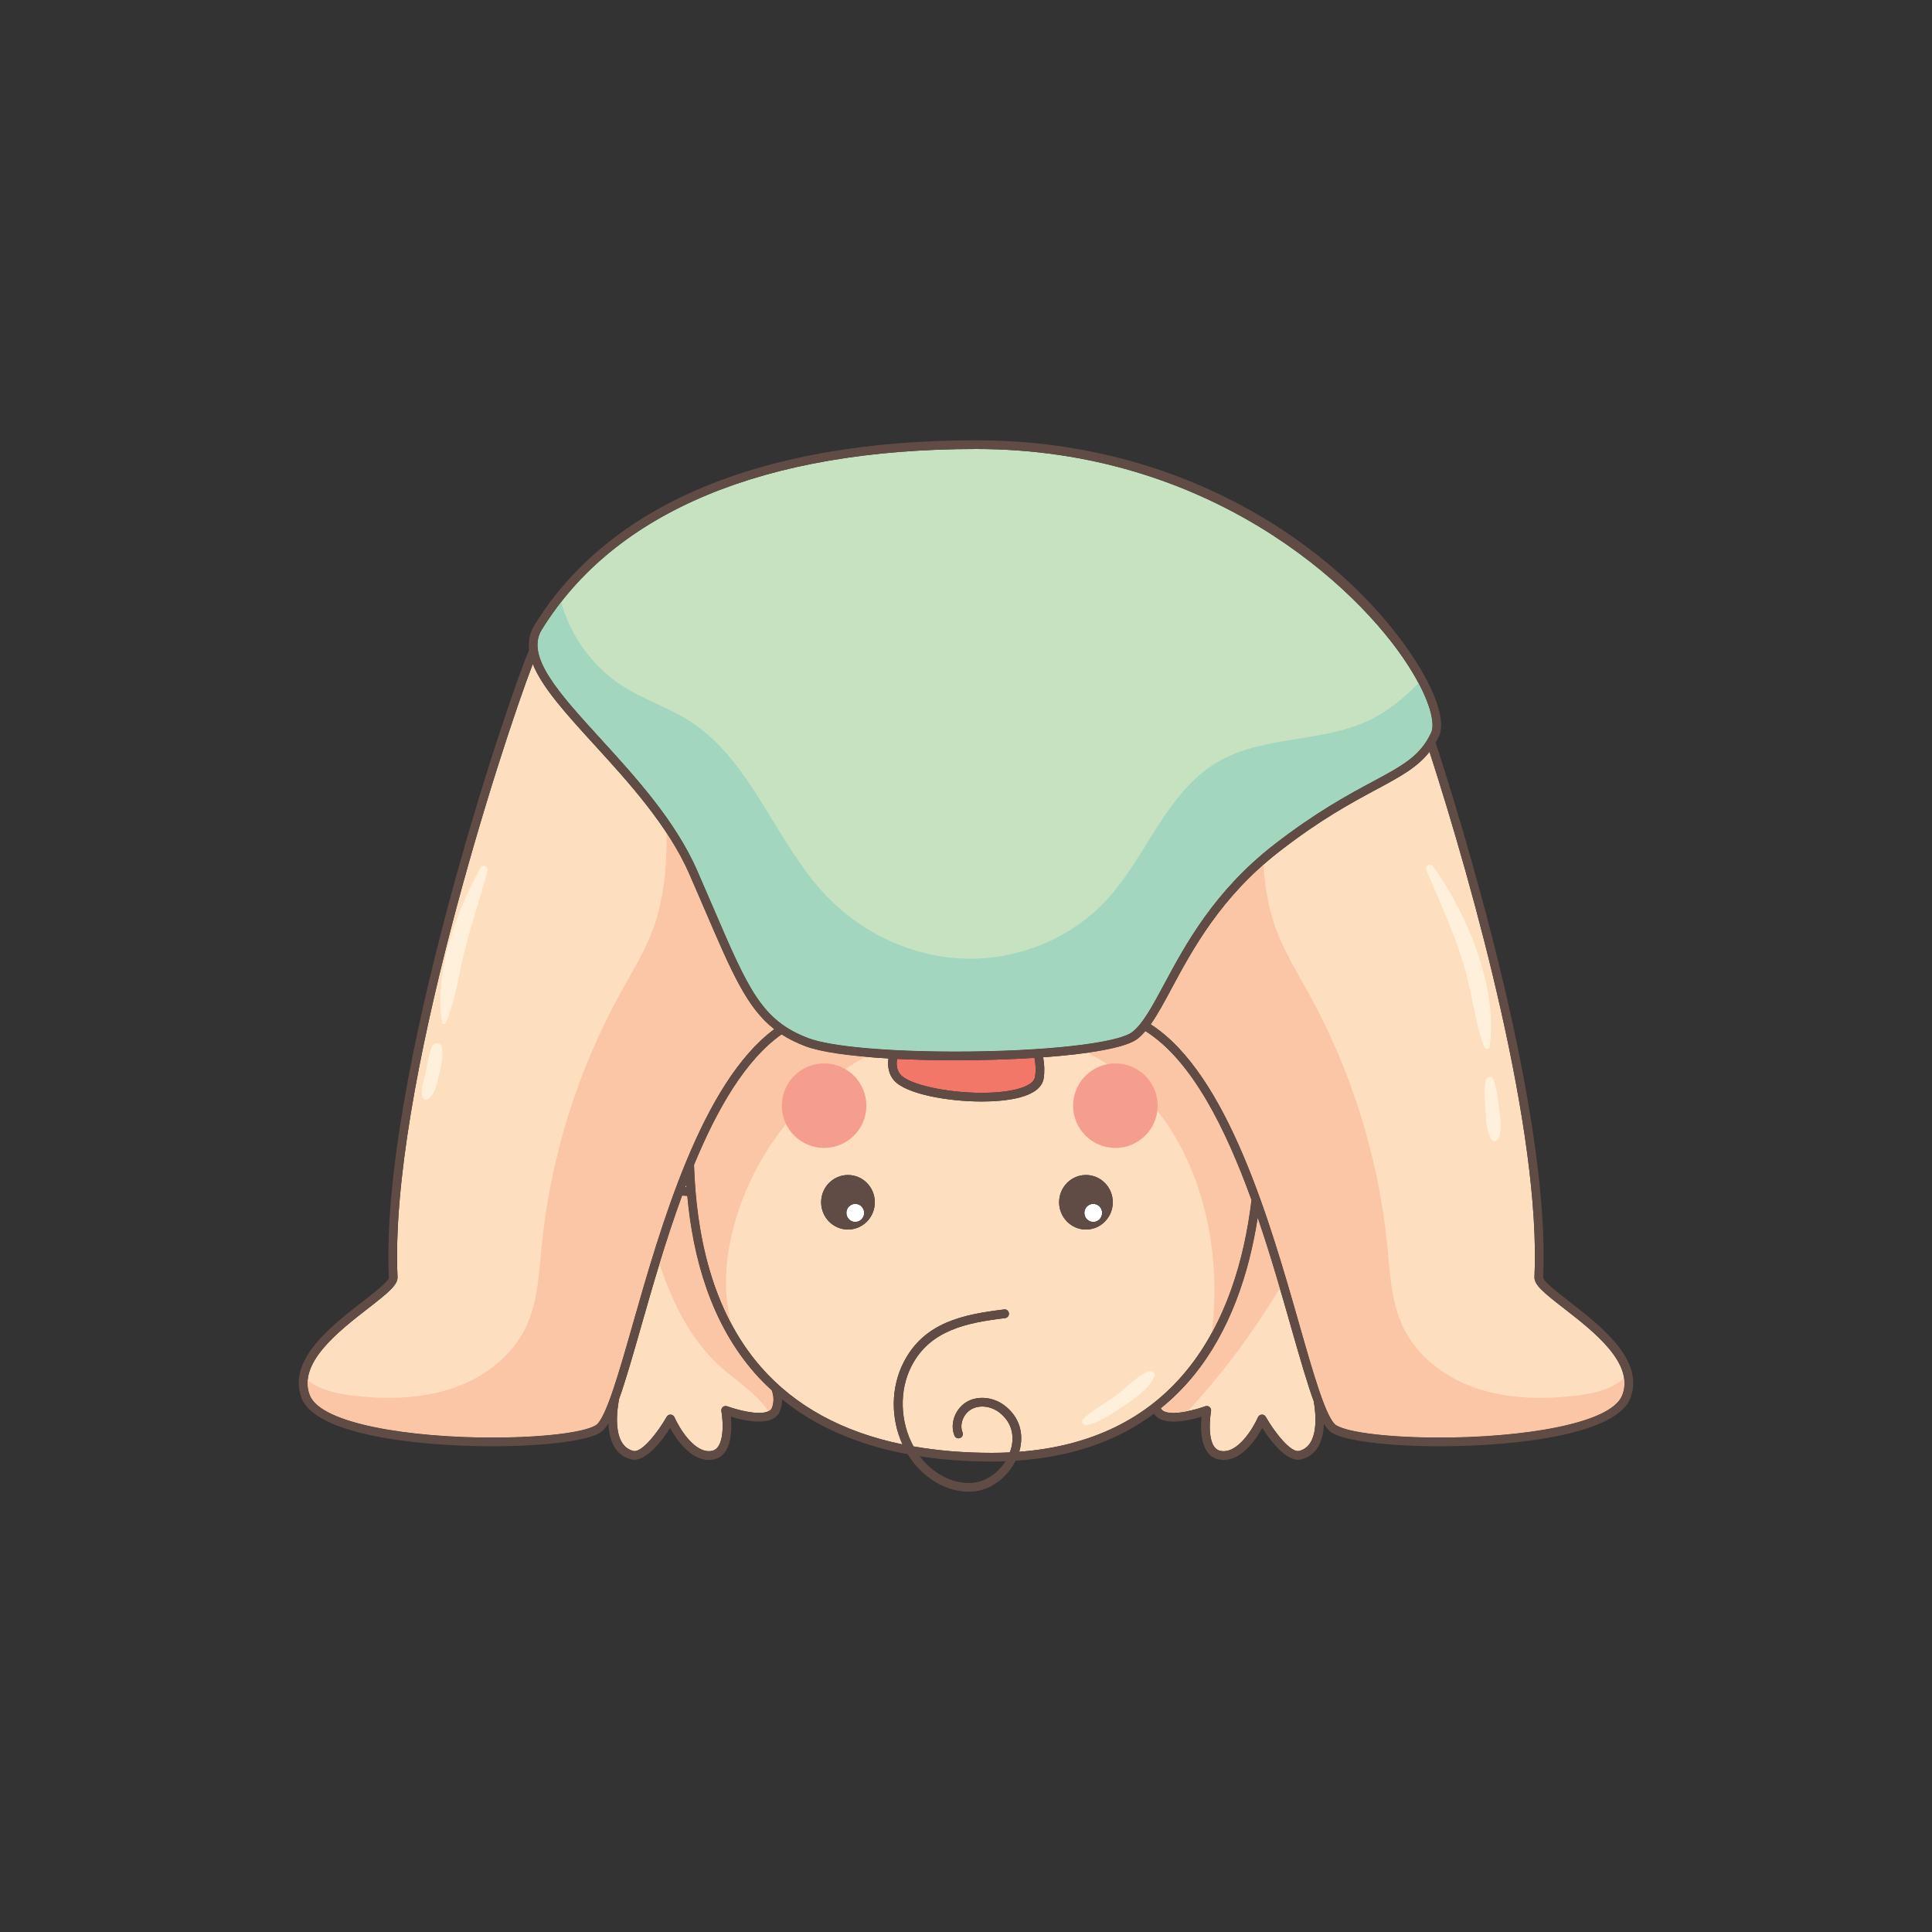 <?xml version="1.0" encoding="utf-8"?>
<!-- Generator: Adobe Illustrator 16.0.0, SVG Export Plug-In . SVG Version: 6.00 Build 0)  -->
<!DOCTYPE svg PUBLIC "-//W3C//DTD SVG 1.1 Tiny//EN" "http://www.w3.org/Graphics/SVG/1.1/DTD/svg11-tiny.dtd">
<svg version="1.1" baseProfile="tiny" id="Layer_1" xmlns="http://www.w3.org/2000/svg" xmlns:xlink="http://www.w3.org/1999/xlink"
	 x="0px" y="0px" width="350px" height="350px" viewBox="0 0 350 350" overflow="scroll" xml:space="preserve">
<rect x="0" y="0" width="350" height="350" fill="#333333" stroke="none"/>
<g>
	<path fill="#FDDFC0" d="M227.851,220.629c-1.577,10.188-5.034,20.516-11.607,28.582c-1.8,2.209-3.789,4.17-5.939,5.912
		c0.118,0.225,0.289,0.41,0.567,0.543c1.806,0.854,6.002-0.365,7.467-0.908c0.267-0.098,0.563-0.049,0.78,0.135
		c0.219,0.182,0.32,0.467,0.27,0.746c-0.012,0.066-1.122,6.635,1.722,7.203c3.112,0.625,5.95-4.189,6.781-6.096
		c0.118-0.273,0.382-0.457,0.681-0.473c0.312-0.035,0.579,0.137,0.728,0.396c1.548,2.717,4.541,6.578,6.048,6.18
		c3.764-0.939,3.006-7.002,2.646-9.002c-1.157-3.17-2.451-7.633-4.119-13.48C232.172,234.4,230.202,227.504,227.851,220.629z"/>
	<path fill="#FDDFC0" d="M136.68,248.707c-7.944-9.082-11.156-20.895-12.177-32.049c-0.302-0.012-0.609-0.029-0.927-0.053
		c-2.996,8.166-5.413,16.627-7.448,23.762c-1.591,5.578-2.841,9.883-3.958,13.02c-0.255,1.234-1.561,8.434,2.559,9.463
		c1.517,0.414,4.502-3.463,6.049-6.18c0.147-0.26,0.43-0.434,0.727-0.396c0.297,0.016,0.562,0.199,0.681,0.471
		c0.832,1.908,3.671,6.697,6.781,6.098c2.392-0.477,2.034-5.486,1.72-7.203c-0.051-0.279,0.051-0.564,0.269-0.746
		c0.217-0.184,0.517-0.234,0.782-0.135c1.465,0.543,5.663,1.764,7.468,0.908c0.343-0.164,0.553-0.387,0.659-0.699
		c0.387-1.143,0.282-2.131-0.066-3.092C138.707,250.873,137.658,249.826,136.68,248.707z"/>
	<path fill="#FDDFC0" d="M124.336,214.576c-0.062,0.16-0.123,0.322-0.184,0.482c0.074,0.004,0.144,0.006,0.216,0.01
		C124.356,214.904,124.347,214.74,124.336,214.576z"/>
	<path fill="#FDDFC0" d="M184.642,263.004c12.959-0.986,23.168-5.941,30.379-14.791c7.029-8.623,10.391-19.934,11.691-30.822
		c-4.688-12.963-10.82-25.301-19.209-30.584c-0.458,0.533-0.926,1.006-1.417,1.389c-2.133,1.66-8.933,2.75-17.107,3.34
		c0.23,1.291,0.278,2.582,0.095,3.793c-0.556,3.674-7.281,4.221-11.243,4.221c-6.072,0-13.697-1.34-15.868-3.82
		c-0.896-1.025-1.229-2.418-1.01-3.98c-6.935-0.4-12.253-1.156-15.001-2.188c-1.645-0.617-3.073-1.328-4.358-2.16
		c-6.565,4.619-11.712,13.592-15.853,23.637c0.401,12.389,3.145,26.363,12.128,36.631c6.193,7.08,14.778,11.762,25.627,13.998
		c-2.146-4.678-2.148-10.336,0.249-14.955c3.722-7.172,10.712-8.584,18.158-9.494c0.432-0.063,0.825,0.254,0.878,0.688
		c0.053,0.43-0.255,0.824-0.687,0.877c-7.011,0.857-13.582,2.166-16.949,8.658c-2.315,4.459-2.079,10.182,0.341,14.59
		c4.397,0.77,9.135,1.168,14.231,1.168c1.089,0,2.154-0.031,3.207-0.082c0.071-0.191,0.157-0.375,0.214-0.572
		c0.769-2.662-0.02-5.107-2.161-6.709c-1.488-1.109-3.461-1.346-4.91-0.586c-1.51,0.793-2.302,2.768-1.695,4.227
		c0.167,0.402-0.022,0.863-0.425,1.031c-0.396,0.162-0.863-0.023-1.031-0.426c-0.918-2.207,0.189-5.059,2.418-6.229
		c1.977-1.037,4.624-0.748,6.587,0.721c2.698,2.016,3.693,5.08,2.731,8.406C184.648,262.988,184.644,262.996,184.642,263.004z
		 M196.73,212.861c2.686,0,4.861,2.213,4.861,4.941c0,2.727-2.176,4.939-4.861,4.939c-2.685,0-4.861-2.213-4.861-4.939
		C191.869,215.074,194.046,212.861,196.73,212.861z M153.619,222.742c-2.685,0-4.862-2.213-4.862-4.939
		c0-2.729,2.177-4.941,4.862-4.941c2.686,0,4.862,2.213,4.862,4.941C158.481,220.529,156.304,222.742,153.619,222.742z"/>
	<path fill="#F27769" d="M173.105,192.074c-3.792,0-7.343-0.086-10.584-0.242c-0.164,0.953-0.102,2.023,0.628,2.859
		c1.556,1.777,8.279,3.281,14.681,3.281c5.618,0,9.419-1.131,9.685-2.881c0.167-1.1,0.118-2.277-0.107-3.453
		C182.81,191.93,177.865,192.074,173.105,192.074C173.105,192.074,173.106,192.074,173.105,192.074z"/>
	<ellipse fill="#FFFFFF" cx="198.054" cy="219.727" rx="1.608" ry="1.635"/>
	<ellipse fill="#FFFFFF" cx="154.942" cy="219.727" rx="1.609" ry="1.635"/>
	<path fill="#FDDFC0" d="M114.61,239.936c5.079-17.805,12.486-43.742,25.638-53.49c-4.945-3.877-7.651-10.162-12.494-21.432
		c-0.877-2.04-1.827-4.25-2.875-6.646c-3.85-8.8-10.94-16.573-17.196-23.43c-5.075-5.563-9.477-10.391-11.163-14.656
		c-5.383,13.998-26.063,77.143-24.504,111.064c0.065,1.42-1.68,2.84-5.316,5.664c-5.417,4.205-12.835,9.965-10.57,15.75
		c2.06,5.266,18.55,7.664,33,7.664c0.001,0,0.002,0,0.003,0c9.017,0,16.56-0.891,18.772-2.217
		C109.708,257.125,112.089,248.775,114.61,239.936z"/>
	<path fill="#FDDFC0" d="M283.301,237.01c-3.637-2.824-5.382-4.244-5.316-5.662c1.211-26.33-10.977-70.253-19.013-95.154
		c-2.202,2.82-5.308,4.507-9.532,6.773c-4.544,2.439-10.201,5.478-17.729,11.331c-10.567,8.219-15.699,17.782-19.447,24.763
		c-1.37,2.555-2.564,4.773-3.789,6.504c13.954,8.965,21.675,35.998,26.916,54.371c2.521,8.84,4.902,17.189,6.705,18.271
		c2.212,1.326,9.757,2.217,18.774,2.217c14.451,0,30.941-2.398,33.001-7.664C296.136,246.975,288.718,241.215,283.301,237.01z"/>
	<path fill="#C6E2C0" d="M98.149,114.089c-2.96,4.811,3.068,11.419,10.7,19.786c6.338,6.946,13.522,14.821,17.476,23.86
		c1.05,2.399,2,4.613,2.879,6.655c6.413,14.926,8.814,20.51,17.3,23.694c3.967,1.488,14.16,2.412,26.601,2.412
		c15.908,0,29.37-1.49,32.012-3.545c1.927-1.5,3.618-4.648,5.758-8.637c3.813-7.105,9.037-16.838,19.867-25.261
		c7.633-5.937,13.597-9.138,17.952-11.476c5.369-2.882,8.61-4.622,10.564-8.858c0.702-1.518,0.036-5.612-4.146-12.151
		c-9.322-14.57-36.296-39.228-78.261-39.228C138.548,81.34,111.333,92.666,98.149,114.089z"/>
	<path fill="#FBC6A6" d="M140.249,186.445c-4.945-3.877-7.651-10.162-12.494-21.432c-0.877-2.04-1.827-4.25-2.875-6.646
		c-1.126-2.576-2.552-5.053-4.131-7.455c0.061,6.034-0.436,12.029-2.544,17.641c-1.52,4.044-3.821,7.737-5.905,11.522
		c-7.75,14.074-12.604,29.732-14.175,45.723c-0.49,4.988-0.704,10.156-2.88,14.674c-2.61,5.416-7.856,9.266-13.573,11.129
		c-5.716,1.863-11.884,1.914-17.855,1.217c-2.825-0.328-5.904-1.063-8.06-2.746c-0.072,0.893,0.023,1.789,0.375,2.688
		c2.06,5.266,18.55,7.664,33,7.664c0.001,0,0.002,0,0.003,0c9.017,0,16.56-0.891,18.772-2.217c1.803-1.082,4.184-9.432,6.705-18.271
		C119.689,222.131,127.096,196.193,140.249,186.445z"/>
	<path fill="#FBC6A6" d="M293.871,252.76c0.406-1.037,0.49-2.072,0.341-3.098c-2.158,1.99-5.521,2.801-8.571,3.156
		c-5.972,0.697-12.139,0.646-17.855-1.217s-10.963-5.713-13.573-11.129c-2.177-4.518-2.39-9.686-2.88-14.674
		c-1.571-15.99-6.426-31.648-14.176-45.723c-2.084-3.785-4.385-7.479-5.904-11.522c-1.436-3.821-2.104-7.823-2.382-11.889
		c-8.67,7.64-13.213,16.074-16.606,22.396c-1.37,2.555-2.564,4.773-3.789,6.504c13.954,8.965,21.675,35.998,26.916,54.371
		c2.521,8.84,4.902,17.189,6.705,18.271c2.212,1.326,9.757,2.217,18.774,2.217C275.321,260.424,291.812,258.025,293.871,252.76z"/>
	<path fill="#FBC6A6" d="M139.799,251.875c-1.092-1.002-2.141-2.049-3.119-3.168c-7.944-9.082-11.156-20.895-12.177-32.049
		c-0.302-0.012-0.609-0.029-0.927-0.053c-1.509,4.111-2.87,8.297-4.109,12.35c2.347,7.068,5.715,13.949,11.271,18.857
		c2.888,2.551,6.418,4.688,8.434,7.863c0.01-0.004,0.024-0.004,0.035-0.01c0.343-0.164,0.553-0.387,0.659-0.699
		C140.252,253.824,140.147,252.836,139.799,251.875z"/>
	<path fill="#FBC6A6" d="M227.851,220.629c-1.577,10.188-5.034,20.516-11.607,28.582c-1.8,2.209-3.789,4.17-5.939,5.912
		c0.118,0.225,0.289,0.41,0.567,0.543c1.002,0.475,2.734,0.305,4.334-0.029c6.29-6.828,11.863-14.311,16.646-22.266
		C230.645,229.264,229.33,224.955,227.851,220.629z"/>
	<g>
		<path fill="#FBC6A6" d="M131.541,233.182c-0.143-4.955,0.848-9.902,2.494-14.58c4.011-11.395,12.218-21.363,22.767-27.156
			c-4.898-0.432-8.683-1.072-10.852-1.885c-1.645-0.617-3.073-1.328-4.358-2.16c-6.565,4.619-11.712,13.592-15.853,23.637
			c0.303,9.377,1.955,19.656,6.632,28.557C131.893,237.49,131.603,235.346,131.541,233.182z"/>
		<path fill="#FBC6A6" d="M226.712,217.391c-4.688-12.963-10.82-25.301-19.209-30.584c-0.458,0.533-0.926,1.006-1.417,1.389
			c-1.376,1.07-4.696,1.902-9.068,2.518c2.048,1.057,4.011,2.279,5.841,3.701c13.75,10.688,18.823,29.777,16.657,47.068
			C223.556,234.105,225.728,225.629,226.712,217.391z"/>
	</g>
	<path fill="#A2D6BF" d="M248.176,130.425c-8.619,4.178-19.29,2.766-27.558,7.6c-9.388,5.49-12.892,17.238-20.314,25.186
		c-6.436,6.888-15.95,10.707-25.374,10.458s-18.626-4.486-25.152-11.289c-9.41-9.811-13.506-24.581-24.993-31.85
		c-3.76-2.379-8.077-3.768-11.84-6.142c-5.481-3.459-9.544-9.044-11.285-15.279c-1.25,1.601-2.443,3.245-3.51,4.98
		c-2.96,4.811,3.068,11.419,10.7,19.786c6.338,6.946,13.522,14.821,17.476,23.86c1.05,2.399,2,4.613,2.879,6.655
		c6.413,14.926,8.814,20.51,17.3,23.694c3.967,1.488,14.16,2.412,26.601,2.412c15.908,0,29.37-1.49,32.012-3.545
		c1.927-1.5,3.618-4.648,5.758-8.637c3.813-7.105,9.037-16.838,19.867-25.261c7.633-5.937,13.597-9.138,17.952-11.476
		c5.369-2.882,8.61-4.622,10.564-8.858c0.578-1.25,0.193-4.276-2.284-8.946C254.352,126.421,251.531,128.798,248.176,130.425z"/>
	<path fill="#FFF0DC" d="M259.642,156.998c-0.538-0.745-1.566-0.119-1.213,0.709c2.356,5.517,4.816,10.863,6.606,16.611
		c1.58,5.069,1.997,10.384,3.864,15.358c0.15,0.4,0.874,0.533,0.951,0C271.392,179.008,265.816,165.554,259.642,156.998z"/>
	<path fill="#FFF0DC" d="M271.527,200.568c-0.229-1.732-0.343-3.473-1.027-5.092c-0.249-0.588-1.2-0.398-1.328,0.174
		c-0.419,1.865-0.146,3.813-0.052,5.705c0.089,1.764,0.179,3.521,1.102,5.068c0.319,0.535,1.042,0.373,1.238-0.162
		C272.145,204.412,271.778,202.473,271.527,200.568z"/>
	<path fill="#FFF0DC" d="M87.063,157.189c-4.369,7.8-8.445,19.039-6.983,28.064c0.047,0.295,0.533,0.359,0.653,0.086
		c1.668-3.783,2.223-7.889,3.148-11.9c1.224-5.312,3.048-10.455,4.443-15.719C88.523,156.969,87.45,156.498,87.063,157.189z"/>
	<path fill="#FFF0DC" d="M80.095,189.928c-0.125-1.092-1.448-1.26-1.863-0.254c-0.625,1.516-0.837,3.328-1.194,4.934
		c-0.3,1.357-0.895,2.799-0.473,4.174c0.153,0.498,0.696,0.576,1.07,0.281c1.136-0.891,1.415-2.467,1.76-3.805
		C79.818,193.623,80.291,191.613,80.095,189.928z"/>
	<path fill="#FFF0DC" d="M208.052,248.408c-2.144,0.924-3.898,2.934-5.749,4.326c-1.959,1.475-4.296,2.637-6.065,4.322
		c-0.502,0.479,0.025,1.215,0.635,1.092c2.386-0.479,4.604-2.082,6.607-3.402c2.027-1.334,4.558-3.07,5.601-5.309
		C209.414,248.721,208.752,248.107,208.052,248.408z"/>
	<circle fill="#F69E8E" cx="202.064" cy="200.305" r="7.658"/>
	<circle fill="#F69E8E" cx="149.295" cy="200.305" r="7.658"/>
	<g>
		<path fill="#604C44" d="M196.73,222.742c2.686,0,4.861-2.213,4.861-4.939c0-2.729-2.176-4.941-4.861-4.941
			c-2.685,0-4.861,2.213-4.861,4.941C191.869,220.529,194.046,222.742,196.73,222.742z M198.054,218.092
			c0.889,0,1.608,0.732,1.608,1.635c0,0.904-0.72,1.635-1.608,1.635s-1.608-0.73-1.608-1.635
			C196.445,218.824,197.165,218.092,198.054,218.092z"/>
		<path fill="#604C44" d="M153.619,212.861c-2.685,0-4.862,2.213-4.862,4.941c0,2.727,2.177,4.939,4.862,4.939
			c2.686,0,4.862-2.213,4.862-4.939C158.481,215.074,156.304,212.861,153.619,212.861z M154.942,221.361
			c-0.889,0-1.609-0.73-1.609-1.635c0-0.902,0.72-1.635,1.609-1.635c0.888,0,1.608,0.732,1.608,1.635
			C156.55,220.631,155.83,221.361,154.942,221.361z"/>
		<path fill="#604C44" d="M284.269,235.762c-1.985-1.541-4.705-3.65-4.708-4.342c1.236-26.898-11.406-72.03-19.484-96.893
			c0.211-0.371,0.426-0.735,0.615-1.146c1.178-2.553-0.41-7.661-4.25-13.661c-11.794-18.433-39.715-39.957-79.59-39.957
			c-38.88,0-66.56,11.584-80.045,33.501c-0.871,1.414-1.144,2.9-0.956,4.464c-3.833,8.949-27.065,77.67-25.41,113.69
			c-0.002,0.693-2.722,2.803-4.708,4.344c-5.809,4.512-13.767,10.689-11.072,17.574c2.502,6.395,20.132,8.666,34.469,8.666
			c0.001,0,0.002,0,0.003,0c9.423,0,17.11-0.961,19.583-2.443c0.512-0.307,1.003-0.881,1.497-1.703
			c0.122,2.748,1.007,5.746,4.133,6.525c2.585,0.641,5.599-3.418,7.052-5.693c1.136,2.059,3.653,5.791,6.985,5.791
			c0.291,0,0.589-0.029,0.892-0.09c3.365-0.674,3.351-5.408,3.131-7.744c1.888,0.574,5.425,1.42,7.475,0.447
			c0.725-0.346,1.235-0.904,1.477-1.619c0.236-0.697,0.334-1.346,0.334-1.961c6.061,4.92,13.661,8.236,22.737,9.93
			c0.441,0.715,0.937,1.398,1.489,2.037c2.604,3.02,6.129,4.758,9.568,4.758c0.265,0,0.53-0.01,0.795-0.031
			c3.176-0.252,6.189-2.508,7.71-5.578c9.897-0.631,18.286-3.475,25.055-8.514c0.276,0.408,0.657,0.746,1.146,0.979
			c2.048,0.975,5.586,0.129,7.474-0.447c-0.219,2.336-0.234,7.07,3.132,7.744c0.304,0.061,0.601,0.09,0.893,0.09
			c3.331,0,5.85-3.732,6.984-5.791c1.454,2.277,4.463,6.334,7.052,5.693c3.084-0.77,3.986-3.695,4.128-6.414
			c0.471,0.762,0.94,1.299,1.428,1.592c2.474,1.482,10.162,2.443,19.586,2.443c14.337,0,31.967-2.271,34.47-8.666
			C298.034,246.451,290.077,240.273,284.269,235.762z M293.871,252.76c-2.06,5.266-18.55,7.664-33.001,7.664
			c-9.018,0-16.563-0.891-18.774-2.217c-1.803-1.082-4.184-9.432-6.705-18.271c-5.241-18.373-12.962-45.406-26.916-54.371
			c1.225-1.73,2.419-3.949,3.789-6.504c3.748-6.981,8.88-16.544,19.447-24.763c7.527-5.854,13.185-8.892,17.729-11.331
			c4.225-2.266,7.33-3.953,9.532-6.773c8.036,24.901,20.224,68.824,19.013,95.154c-0.065,1.418,1.68,2.838,5.316,5.662
			C288.718,241.215,296.136,246.975,293.871,252.76z M235.347,262.85c-1.507,0.398-4.5-3.463-6.048-6.18
			c-0.148-0.26-0.416-0.432-0.728-0.396c-0.299,0.016-0.563,0.199-0.681,0.473c-0.831,1.906-3.669,6.721-6.781,6.096
			c-2.844-0.568-1.733-7.137-1.722-7.203c0.051-0.279-0.051-0.564-0.27-0.746c-0.217-0.184-0.514-0.232-0.78-0.135
			c-1.465,0.543-5.661,1.762-7.467,0.908c-0.278-0.133-0.449-0.318-0.567-0.543c2.15-1.742,4.14-3.703,5.939-5.912
			c6.573-8.066,10.03-18.395,11.607-28.582c2.352,6.875,4.321,13.771,6.023,19.738c1.668,5.848,2.962,10.311,4.119,13.48
			C238.353,255.848,239.11,261.91,235.347,262.85z M181.919,254.572c-1.964-1.469-4.61-1.758-6.587-0.721
			c-2.229,1.17-3.336,4.021-2.418,6.229c0.168,0.402,0.635,0.588,1.031,0.426c0.403-0.168,0.592-0.629,0.425-1.031
			c-0.607-1.459,0.185-3.434,1.695-4.227c1.449-0.76,3.422-0.523,4.91,0.586c2.142,1.602,2.93,4.047,2.161,6.709
			c-0.057,0.197-0.143,0.381-0.214,0.572c-1.053,0.051-2.118,0.082-3.207,0.082c-5.096,0-9.833-0.398-14.231-1.168
			c-2.42-4.408-2.656-10.131-0.341-14.59c3.367-6.492,9.938-7.801,16.949-8.658c0.432-0.053,0.739-0.447,0.687-0.877
			c-0.053-0.434-0.446-0.75-0.878-0.688c-7.446,0.91-14.436,2.322-18.158,9.494c-2.397,4.619-2.394,10.277-0.249,14.955
			c-10.849-2.236-19.434-6.918-25.627-13.998c-8.983-10.268-11.727-24.242-12.128-36.631c4.141-10.045,9.288-19.018,15.853-23.637
			c1.285,0.832,2.713,1.543,4.358,2.16c2.749,1.031,8.067,1.787,15.001,2.188c-0.219,1.563,0.114,2.955,1.01,3.98
			c2.171,2.48,9.796,3.82,15.868,3.82c3.962,0,10.688-0.547,11.243-4.221c0.184-1.211,0.136-2.502-0.095-3.793
			c8.175-0.59,14.975-1.68,17.107-3.34c0.491-0.383,0.959-0.855,1.417-1.389c8.389,5.283,14.521,17.621,19.209,30.584
			c-1.301,10.889-4.662,22.199-11.691,30.822c-7.211,8.85-17.42,13.805-30.379,14.791c0.002-0.008,0.007-0.016,0.009-0.025
			C185.612,259.652,184.617,256.588,181.919,254.572z M139.865,254.967c-0.106,0.313-0.316,0.535-0.659,0.699
			c-1.806,0.855-6.003-0.365-7.468-0.908c-0.265-0.1-0.565-0.049-0.782,0.135c-0.217,0.182-0.32,0.467-0.269,0.746
			c0.313,1.717,0.671,6.727-1.72,7.203c-3.109,0.6-5.949-4.189-6.781-6.098c-0.12-0.271-0.384-0.455-0.681-0.471
			c-0.297-0.037-0.58,0.137-0.727,0.396c-1.547,2.717-4.532,6.594-6.049,6.18c-4.12-1.029-2.814-8.229-2.559-9.463
			c1.117-3.137,2.366-7.441,3.958-13.02c2.035-7.135,4.452-15.596,7.448-23.762c0.318,0.023,0.625,0.041,0.927,0.053
			c1.021,11.154,4.233,22.967,12.177,32.049c0.979,1.119,2.027,2.166,3.119,3.168C140.147,252.836,140.252,253.824,139.865,254.967z
			 M107.905,258.207c-2.212,1.326-9.755,2.217-18.772,2.217c-0.001,0-0.002,0-0.003,0c-14.45,0-30.94-2.398-33-7.664
			c-2.265-5.785,5.154-11.545,10.57-15.75c3.637-2.824,5.381-4.244,5.316-5.664c-1.559-33.922,19.122-97.066,24.504-111.064
			c1.687,4.265,6.088,9.093,11.163,14.656c6.255,6.857,13.346,14.63,17.196,23.43c1.048,2.396,1.998,4.606,2.875,6.646
			c4.842,11.27,7.548,17.555,12.494,21.432c-13.152,9.748-20.56,35.686-25.638,53.49
			C112.089,248.775,109.708,257.125,107.905,258.207z M255.112,120.568c4.183,6.539,4.849,10.633,4.146,12.151
			c-1.954,4.236-5.195,5.976-10.564,8.858c-4.355,2.338-10.319,5.539-17.952,11.476c-10.83,8.423-16.054,18.156-19.867,25.261
			c-2.14,3.988-3.831,7.137-5.758,8.637c-2.643,2.055-16.104,3.545-32.012,3.545c-12.44,0-22.634-0.924-26.601-2.412
			c-8.486-3.184-10.887-8.768-17.3-23.694c-0.879-2.042-1.829-4.256-2.879-6.655c-3.954-9.039-11.138-16.915-17.476-23.86
			c-7.631-8.367-13.66-14.975-10.7-19.786c13.184-21.424,40.398-32.749,78.702-32.749C218.816,81.34,245.79,105.999,255.112,120.568
			z M124.336,214.576c0.011,0.164,0.02,0.328,0.032,0.492c-0.072-0.004-0.142-0.006-0.216-0.01
			C124.213,214.898,124.274,214.736,124.336,214.576z M187.515,195.092c-0.266,1.75-4.066,2.881-9.685,2.881
			c-6.401,0-13.125-1.504-14.681-3.281c-0.73-0.836-0.792-1.906-0.628-2.859c3.241,0.156,6.792,0.242,10.584,0.242
			c0.001,0,0,0,0.001,0c4.759,0,9.704-0.145,14.301-0.436C187.633,192.814,187.682,193.992,187.515,195.092z M176.158,268.633
			c-3.18,0.242-6.565-1.313-9.044-4.182c-0.167-0.195-0.296-0.42-0.452-0.623c4.074,0.625,8.422,0.947,13.053,0.947
			c0.822,0,1.629-0.023,2.432-0.051C180.782,266.902,178.521,268.445,176.158,268.633z"/>
	</g>
</g>
</svg>
